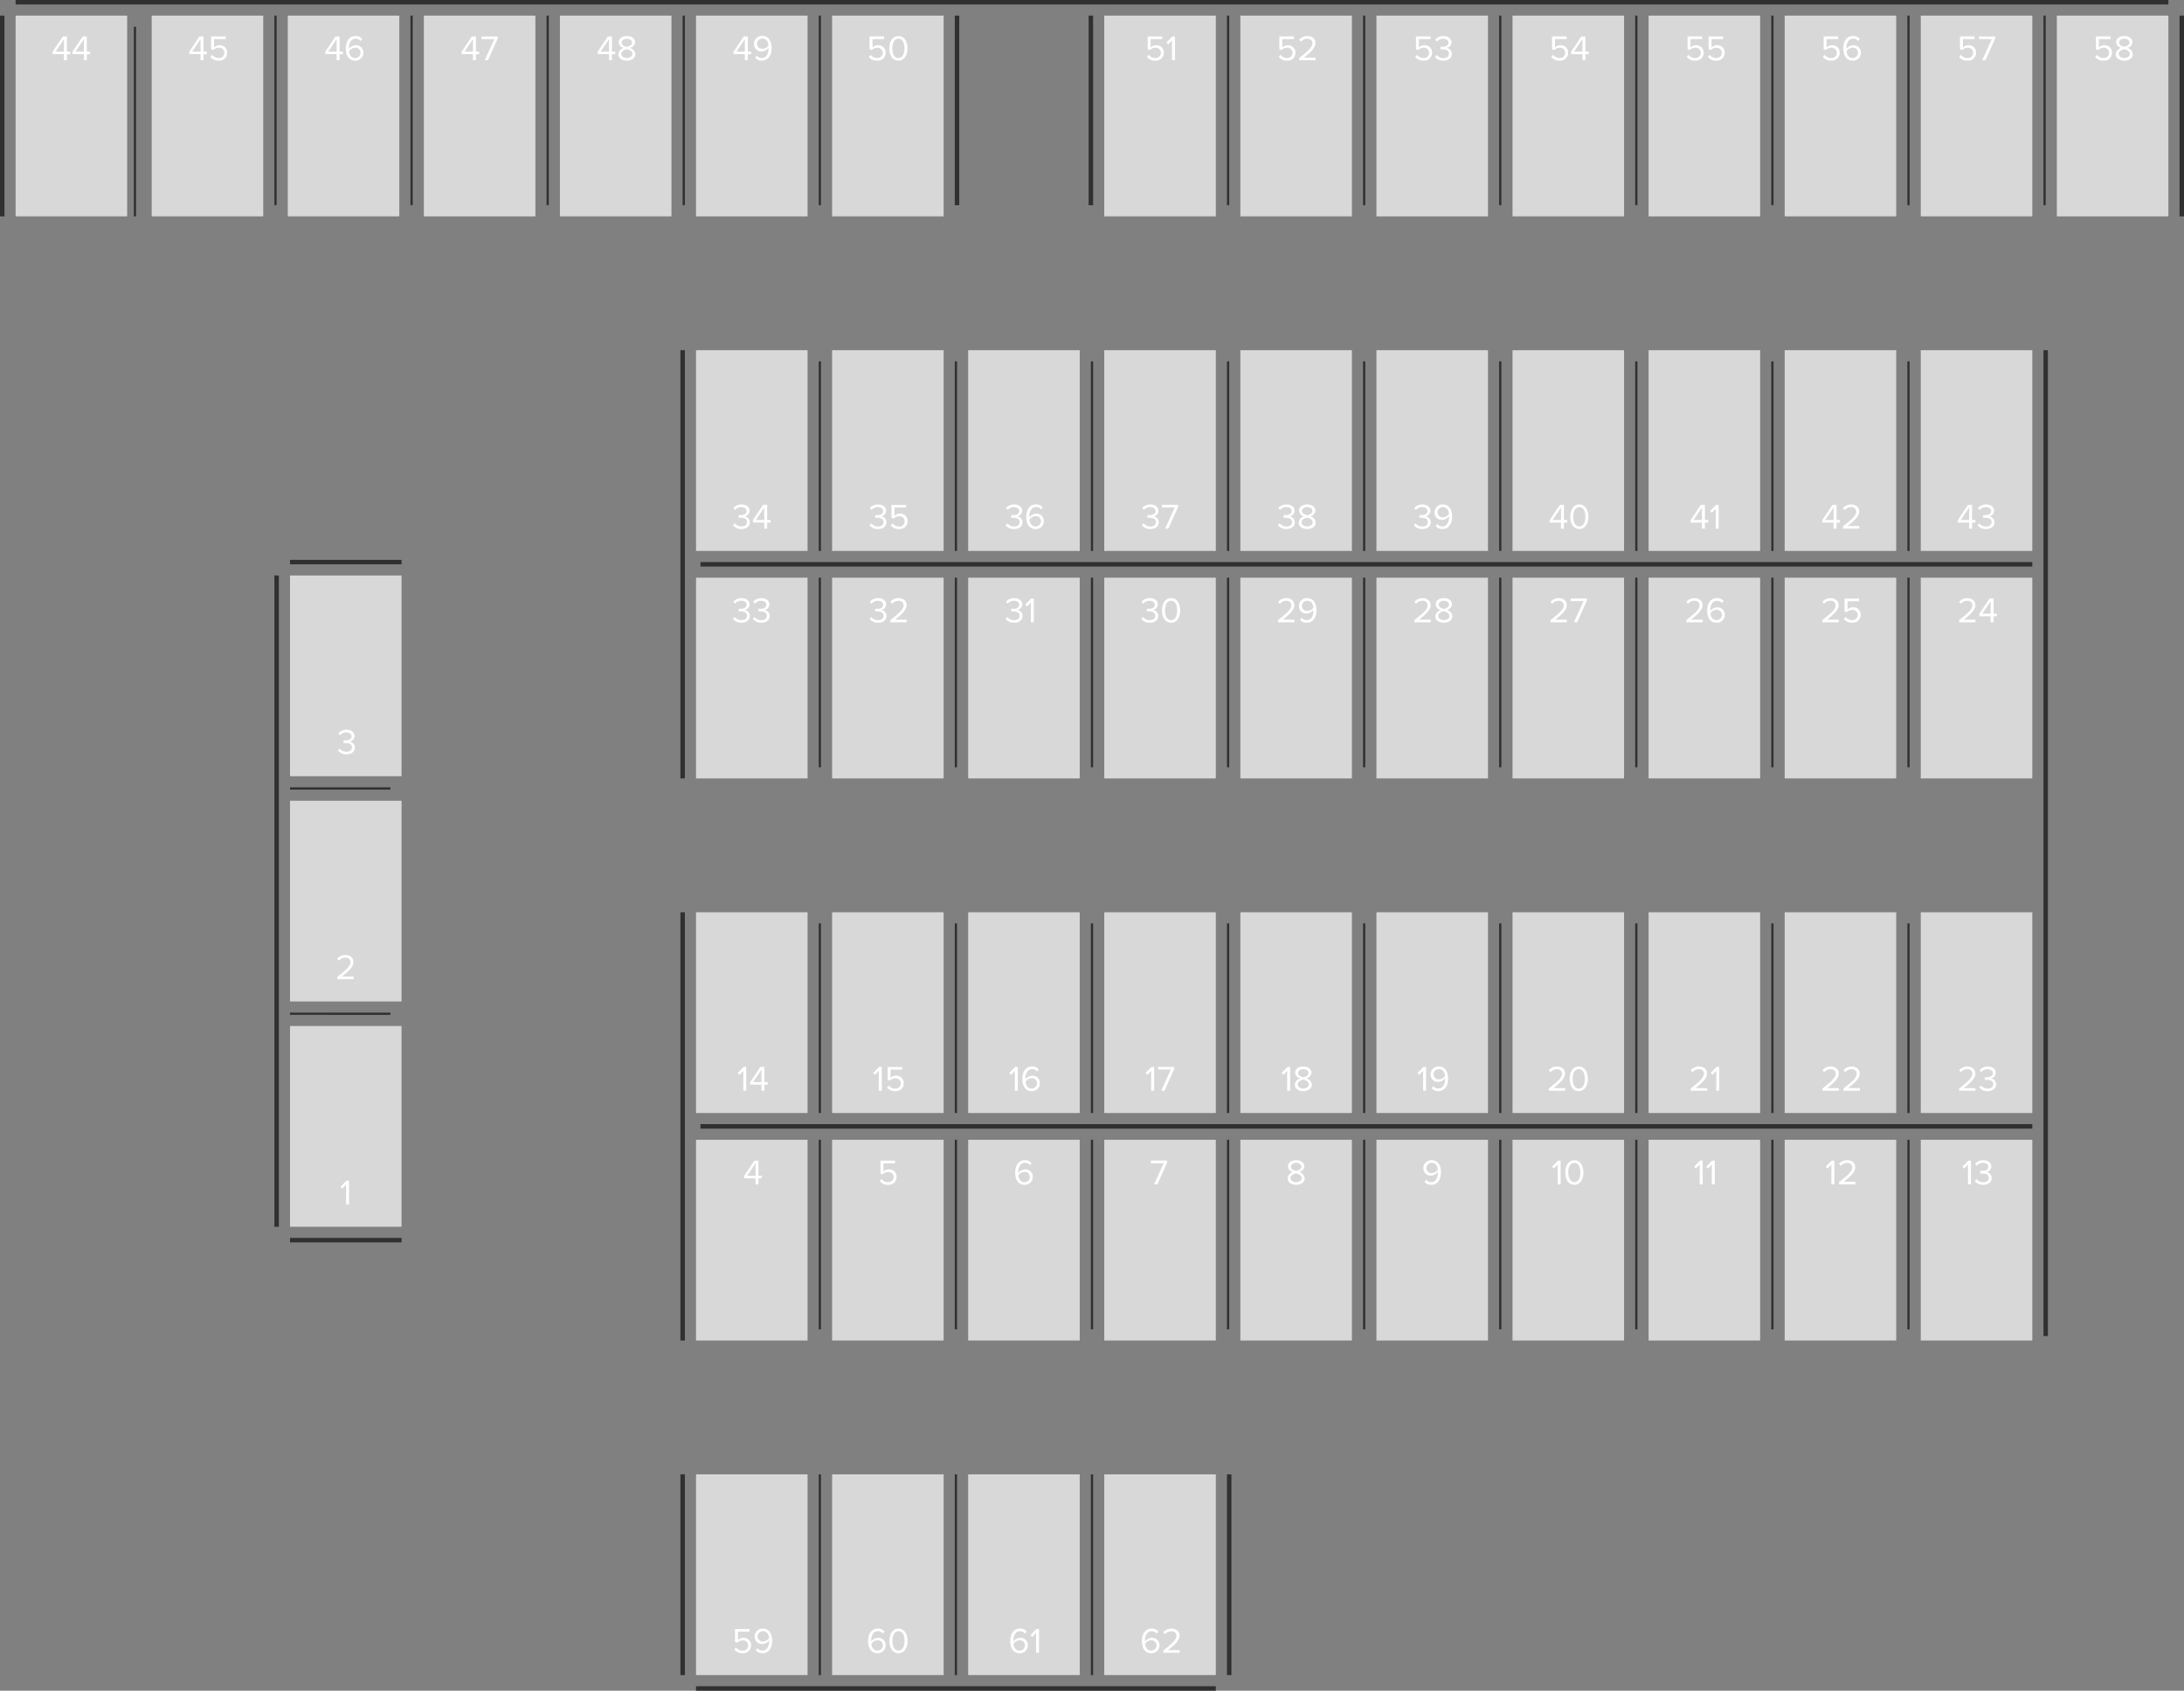 <svg xmlns="http://www.w3.org/2000/svg" width="979" height="758" viewBox="0 0 979 758"><rect x="0" y="0" width="979" height="758" fill="#808080" stroke="none"/><title>parking-scheme</title><g id="places" style="fill:#d8d8d8"><path id="place-62" d="M495,661h50v90H495Z" /><path id="place-61" d="M434,661h50v90H434Z" /><path id="place-60" d="M373,661h50v90H373Z" /><path id="place-59" d="M312,661h50v90H312Z" /><path id="place-58" d="M922,7h50V97H922Z" /><path id="place-57" d="M861,7h50V97H861Z" /><path id="place-56" d="M800,7h50V97H800Z" /><path id="place-55" d="M739,7h50V97H739Z" /><path id="place-54" d="M678,7h50V97H678Z" /><path id="place-53" d="M617,7h50V97H617Z" /><path id="place-52" d="M556,7h50V97H556Z" /><path id="place-51" d="M495,7h50V97H495Z" /><path id="place-50" d="M373,7h50V97H373Z" /><path id="place-49" d="M312,7h50V97H312Z" /><path id="place-48" d="M251,7h50V97H251Z" /><path id="place-47" d="M190,7h50V97H190Z" /><path id="place-46" d="M129,7h50V97H129Z" /><path id="place-45" d="M68,7h50V97H68Z" /><path id="place-44" d="M7,7H57V97H7Z" /><path id="place-43" d="M861,157h50v90H861Z" /><path id="place-42" d="M800,157h50v90H800Z" /><path id="place-41" d="M739,157h50v90H739Z" /><path id="place-40" d="M678,157h50v90H678Z" /><path id="place-39" d="M617,157h50v90H617Z"/><path id="place-38" d="M556,157h50v90H556Z" /><path id="place-37" d="M495,157h50v90H495Z" /><path id="place-36" d="M434,157h50v90H434Z" /><path id="place-35" d="M373,157h50v90H373Z" /><path id="place-34" d="M312,157h50v90H312Z" /><path id="place-33" d="M312,259h50v90H312Z" /><path id="place-32" d="M373,259h50v90H373Z" /><path id="place-31" d="M434,259h50v90H434Z" /><path id="place-30" d="M495,259h50v90H495Z" /><path id="place-29" d="M556,259h50v90H556Z" /><path id="place-28" d="M617,259h50v90H617Z" /><path id="place-27" d="M678,259h50v90H678Z" /><path id="place-26" d="M739,259h50v90H739Z" /><path id="place-25" d="M800,259h50v90H800Z" /><path id="place-24" d="M861,259h50v90H861Z" /><path id="place-23" d="M861,409h50v90H861Z" /><path id="place-22" d="M800,409h50v90H800Z" /><path id="place-21" d="M739,409h50v90H739Z" /><path id="place-20" d="M678,409h50v90H678Z" /><path id="place-19" d="M617,409h50v90H617Z" /><path id="place-18" d="M556,409h50v90H556Z" /><path id="place-17" d="M495,409h50v90H495Z" /><path id="place-16" d="M434,409h50v90H434Z" /><path id="place-15" d="M373,409h50v90H373Z" /><path id="place-14" d="M312,409h50v90H312Z" /><path id="place-13" d="M861,511h50v90H861Z" /><path id="place-12" d="M800,511h50v90H800Z" /><path id="place-11" d="M739,511h50v90H739Z" /><path id="place-10" d="M678,511h50v90H678Z" /><path id="place-09" d="M617,511h50v90H617Z" /><path id="place-08" d="M556,511h50v90H556Z" /><path id="place-07" d="M495,511h50v90H495Z" /><path id="place-06" d="M434,511h50v90H434Z" /><path id="place-05" d="M373,511h50v90H373Z" /><path id="place-04" d="M312,511h50v90H312Z" /><path id="place-03" d="M130,258h50v90H130Z" /><path id="place-02" d="M130,359h50v90H130Z" /><path id="place-01" d="M130,460h50v90H130Z" /></g><g id="frame"><path id="path1_fill" data-name="path1 fill" d="M855,259h1v85h-1Z" style="fill:#303030"/><path id="path2_fill" data-name="path2 fill" d="M916,157h2V599h-2Z" style="fill:#303030"/><path id="path1_fill-2" data-name="path1 fill" d="M794,259h1v85h-1Z" style="fill:#303030"/><path id="path1_fill-3" data-name="path1 fill" d="M733,259h1v85h-1Z" style="fill:#303030"/><path id="path1_fill-4" data-name="path1 fill" d="M672,259h1v85h-1Z" style="fill:#303030"/><path id="path1_fill-5" data-name="path1 fill" d="M611,259h1v85h-1Z" style="fill:#303030"/><path id="path1_fill-6" data-name="path1 fill" d="M550,259h1v85h-1Z" style="fill:#303030"/><path id="path1_fill-7" data-name="path1 fill" d="M489,259h1v85h-1Z" style="fill:#303030"/><path id="path1_fill-8" data-name="path1 fill" d="M428,259h1v85h-1Z" style="fill:#303030"/><path id="path1_fill-9" data-name="path1 fill" d="M367,259h1v85h-1Z" style="fill:#303030"/><path id="path1_fill-10" data-name="path1 fill" d="M855,162h1v85h-1Z" style="fill:#303030"/><path id="path1_fill-11" data-name="path1 fill" d="M794,162h1v85h-1Z" style="fill:#303030"/><path id="path1_fill-12" data-name="path1 fill" d="M733,162h1v85h-1Z" style="fill:#303030"/><path id="path1_fill-13" data-name="path1 fill" d="M672,162h1v85h-1Z" style="fill:#303030"/><path id="path1_fill-14" data-name="path1 fill" d="M611,162h1v85h-1Z" style="fill:#303030"/><path id="path1_fill-15" data-name="path1 fill" d="M550,162h1v85h-1Z" style="fill:#303030"/><path id="path1_fill-16" data-name="path1 fill" d="M489,162h1v85h-1Z" style="fill:#303030"/><path id="path1_fill-17" data-name="path1 fill" d="M428,162h1v85h-1Z" style="fill:#303030"/><path id="path1_fill-18" data-name="path1 fill" d="M489,511h1v85h-1Z" style="fill:#303030"/><path id="path1_fill-19" data-name="path1 fill" d="M428,511h1v85h-1Z" style="fill:#303030"/><path id="path1_fill-20" data-name="path1 fill" d="M367,511h1v85h-1Z" style="fill:#303030"/><path id="path1_fill-21" data-name="path1 fill" d="M855,414h1v85h-1Z" style="fill:#303030"/><path id="path1_fill-22" data-name="path1 fill" d="M794,414h1v85h-1Z" style="fill:#303030"/><path id="path1_fill-23" data-name="path1 fill" d="M733,414h1v85h-1Z" style="fill:#303030"/><path id="path1_fill-24" data-name="path1 fill" d="M672,414h1v85h-1Z" style="fill:#303030"/><path id="path1_fill-25" data-name="path1 fill" d="M611,414h1v85h-1Z" style="fill:#303030"/><path id="path1_fill-26" data-name="path1 fill" d="M550,414h1v85h-1Z" style="fill:#303030"/><path id="path1_fill-27" data-name="path1 fill" d="M489,414h1v85h-1Z" style="fill:#303030"/><path id="path1_fill-28" data-name="path1 fill" d="M428,414h1v85h-1Z" style="fill:#303030"/><path id="path1_fill-29" data-name="path1 fill" d="M367,414h1v85h-1Z" style="fill:#303030"/><path id="path3_fill" data-name="path3 fill" d="M305,409h2V601h-2Z" style="fill:#303030"/><path id="path4_fill" data-name="path4 fill" d="M314,504H911v2H314Z" style="fill:#303030"/><path id="path5_fill" data-name="path5 fill" d="M7,0H972V2H7Z" style="fill:#303030"/><path id="path6_fill" data-name="path6 fill" d="M312,756H545v2H312Z" style="fill:#303030"/><path id="path7_fill" data-name="path7 fill" d="M550,661h2v90h-2Z" style="fill:#303030"/><path id="path8_fill" data-name="path8 fill" d="M489,661h1v90h-1Z" style="fill:#303030"/><path id="path8_fill-2" data-name="path8 fill" d="M428,661h1v90h-1Z" style="fill:#303030"/><path id="path8_fill-3" data-name="path8 fill" d="M367,661h1v90h-1Z" style="fill:#303030"/><path id="path7_fill-2" data-name="path7 fill" d="M305,661h2v90h-2Z" style="fill:#303030"/><path id="path1_fill-30" data-name="path1 fill" d="M367,162h1v85h-1Z" style="fill:#303030"/><path id="path3_fill-2" data-name="path3 fill" d="M305,157h2V349h-2Z" style="fill:#303030"/><path id="path1_fill-31" data-name="path1 fill" d="M916,7h1V92h-1Z" style="fill:#303030"/><path id="path1_fill-32" data-name="path1 fill" d="M855,7h1V92h-1Z" style="fill:#303030"/><path id="path1_fill-33" data-name="path1 fill" d="M794,7h1V92h-1Z" style="fill:#303030"/><path id="path1_fill-34" data-name="path1 fill" d="M733,7h1V92h-1Z" style="fill:#303030"/><path id="path1_fill-35" data-name="path1 fill" d="M672,7h1V92h-1Z" style="fill:#303030"/><path id="path1_fill-36" data-name="path1 fill" d="M611,7h1V92h-1Z" style="fill:#303030"/><path id="path1_fill-37" data-name="path1 fill" d="M550,7h1V92h-1Z" style="fill:#303030"/><path id="path9_fill" data-name="path9 fill" d="M488,7h2V92h-2Z" style="fill:#303030"/><path id="path9_fill-2" data-name="path9 fill" d="M428,7h2V92h-2Z" style="fill:#303030"/><path id="path1_fill-38" data-name="path1 fill" d="M367,7h1V92h-1Z" style="fill:#303030"/><path id="path1_fill-39" data-name="path1 fill" d="M306,7h1V92h-1Z" style="fill:#303030"/><path id="path1_fill-40" data-name="path1 fill" d="M245,7h1V92h-1Z" style="fill:#303030"/><path id="path1_fill-41" data-name="path1 fill" d="M184,7h1V92h-1Z" style="fill:#303030"/><path id="path1_fill-42" data-name="path1 fill" d="M123,7h1V92h-1Z" style="fill:#303030"/><path id="path1_fill-43" data-name="path1 fill" d="M60,12h1V97H60Z" style="fill:#303030"/><path id="path7_fill-3" data-name="path7 fill" d="M0,7H2V97H0Z" style="fill:#303030"/><path id="path7_fill-4" data-name="path7 fill" d="M977,7h2V97h-2Z" style="fill:#303030"/><path id="path4_fill-2" data-name="path4 fill" d="M314,252H911v2H314Z" style="fill:#303030"/><path id="path10_fill" data-name="path10 fill" d="M123,258h2V550h-2Z" style="fill:#303030"/><path id="path11_fill" data-name="path11 fill" d="M130,353h45v1H130Z" style="fill:#303030"/><path id="path12_fill" data-name="path12 fill" d="M130,251h50v2H130Z" style="fill:#303030"/><path id="path11_fill-2" data-name="path11 fill" d="M130,454h45v1H130Z" style="fill:#303030"/><path id="path12_fill-2" data-name="path12 fill" d="M130,555h50v2H130Z" style="fill:#303030"/><path id="path1_fill-44" data-name="path1 fill" d="M855,511h1v85h-1Z" style="fill:#303030"/><path id="path1_fill-45" data-name="path1 fill" d="M794,511h1v85h-1Z" style="fill:#303030"/><path id="path1_fill-46" data-name="path1 fill" d="M733,511h1v85h-1Z" style="fill:#303030"/><path id="path1_fill-47" data-name="path1 fill" d="M672,511h1v85h-1Z" style="fill:#303030"/><path id="path1_fill-48" data-name="path1 fill" d="M611,511h1v85h-1Z" style="fill:#303030"/><path id="path1_fill-49" data-name="path1 fill" d="M550,511h1v85h-1Z" style="fill:#303030"/><path id="path13_fill" data-name="path13 fill" d="M156.47,540V529.33H155.3l-2.67,2.75.8.82,1.71-1.81V540Z" style="fill:#fff"/><path id="path14_fill" data-name="path14 fill" d="M340,531v-2.7h1.5v-1.17H340v-6.8h-1.82l-4.58,6.86v1.1h5.07V531Zm-1.33-3.87h-3.74l3.74-5.57Z" style="fill:#fff"/><path id="path15_fill" data-name="path15 fill" d="M334.5,489V478.33h-1.17l-2.67,2.75.8.82,1.71-1.81V489Zm8.16,0v-2.7h1.5v-1.17h-1.5v-6.8h-1.82l-4.58,6.86v1.1h5.07V489Zm-1.33-3.87h-3.74l3.74-5.57Z" style="fill:#fff"/><path id="path16_fill" data-name="path16 fill" d="M398.1,531.19a3.49,3.49,0,0,0,3.79-3.52,3.27,3.27,0,0,0-3.39-3.41,3.61,3.61,0,0,0-2.5,1v-3.71h5.2v-1.18h-6.53v5.76l1,.34a3.35,3.35,0,0,1,2.46-1,2.25,2.25,0,0,1,2.45,2.3A2.3,2.3,0,0,1,398.1,530a3.51,3.51,0,0,1-2.94-1.41l-.82.88A4.36,4.36,0,0,0,398.1,531.19Z" style="fill:#fff"/><path id="path17_fill" data-name="path17 fill" d="M395.25,489V478.33h-1.17l-2.67,2.75.8.82,1.71-1.81V489Zm6.06.19a3.49,3.49,0,0,0,3.79-3.52,3.27,3.27,0,0,0-3.39-3.41,3.61,3.61,0,0,0-2.5,1v-3.71h5.2v-1.18h-6.53v5.76l1,.34a3.35,3.35,0,0,1,2.46-1,2.25,2.25,0,0,1,2.45,2.3,2.3,2.3,0,0,1-2.46,2.29,3.51,3.51,0,0,1-2.94-1.41l-.82.88A4.36,4.36,0,0,0,401.31,489.19Z" style="fill:#fff"/><path id="path18_fill" data-name="path18 fill" d="M456.24,489V478.33h-1.17l-2.67,2.75.8.82,1.71-1.81V489Zm6.17.19a3.5,3.5,0,0,0,3.74-3.49,3.23,3.23,0,0,0-3.49-3.41,3.83,3.83,0,0,0-3,1.66,3.62,3.62,0,0,1,0-.42c0-2.1.94-4.19,3-4.19a2.73,2.73,0,0,1,2.29,1.09l.67-1a3.71,3.71,0,0,0-3-1.28c-3,0-4.34,2.62-4.34,5.52S459.44,489.19,462.41,489.19Zm0-1.18c-1.86,0-2.56-1.63-2.69-3a3.28,3.28,0,0,1,2.67-1.6,2.21,2.21,0,0,1,2.46,2.3A2.31,2.31,0,0,1,462.36,488Z" style="fill:#fff"/><path id="path19_fill" data-name="path19 fill" d="M517.35,489V478.33h-1.17l-2.67,2.75.8.82,1.71-1.81V489Zm4.65,0,4.37-9.76v-.91h-7.28v1.18h5.74l-4.3,9.49Z" style="fill:#fff"/><path id="path20_fill" data-name="path20 fill" d="M578.32,489V478.33h-1.17l-2.67,2.75.8.82,1.71-1.81V489Zm5.9.19c2.1,0,3.82-1.09,3.82-2.9a3.17,3.17,0,0,0-2.54-2.8,2.82,2.82,0,0,0,2.38-2.56c0-1.92-1.9-2.77-3.66-2.77s-3.65.85-3.65,2.77a2.8,2.8,0,0,0,2.37,2.56,3.17,3.17,0,0,0-2.54,2.8C580.39,488.12,582.11,489.19,584.22,489.19Zm0-6.24c-.64-.11-2.32-.54-2.32-1.84,0-1.1,1-1.76,2.32-1.76s2.32.66,2.32,1.76C586.54,482.41,584.87,482.84,584.22,483Zm0,5.06c-1.33,0-2.5-.7-2.5-1.86,0-1.39,1.84-2,2.5-2.06.66.08,2.48.67,2.48,2.06C586.7,487.3,585.53,488,584.22,488Z" style="fill:#fff"/><path id="path21_fill" data-name="path21 fill" d="M639.24,489V478.33h-1.17l-2.67,2.75.8.82,1.71-1.81V489Zm5.55.18c3,0,4.34-2.62,4.34-5.5s-1.14-5.52-4.13-5.52a3.51,3.51,0,0,0-3.73,3.49,3.24,3.24,0,0,0,3.5,3.41,3.83,3.83,0,0,0,3-1.66,3.9,3.9,0,0,1,0,.43c0,2-.85,4.18-3,4.18a2.76,2.76,0,0,1-2.29-1.09l-.67,1A3.71,3.71,0,0,0,644.79,489.18Zm.29-5.28a2.21,2.21,0,0,1-2.46-2.3,2.33,2.33,0,0,1,2.45-2.26c1.86,0,2.56,1.65,2.67,3A3.19,3.19,0,0,1,645.08,483.9Z" style="fill:#fff"/><path id="path22_fill" data-name="path22 fill" d="M701.59,489v-1.18h-5.23c3-2.35,5.18-4.34,5.18-6.51s-1.81-3.14-3.58-3.14a4.62,4.62,0,0,0-3.71,1.68l.82.85a3.57,3.57,0,0,1,2.9-1.34,2,2,0,0,1,2.22,2c0,1.84-2.08,3.62-5.92,6.64V489Zm6.11.19c2.91,0,4.08-2.93,4.08-5.52s-1.17-5.5-4.08-5.5-4.08,2.9-4.08,5.5S704.77,489.19,707.7,489.19Zm0-1.18c-2,0-2.72-2.21-2.72-4.34s.69-4.32,2.72-4.32,2.72,2.19,2.72,4.32S709.73,488,707.7,488Z" style="fill:#fff"/><path id="path23_fill" data-name="path23 fill" d="M765.28,489v-1.18H760c3-2.35,5.18-4.34,5.18-6.51s-1.81-3.14-3.58-3.14a4.62,4.62,0,0,0-3.71,1.68l.82.85a3.57,3.57,0,0,1,2.9-1.34,2,2,0,0,1,2.22,2c0,1.84-2.08,3.62-5.92,6.64V489Zm5.39,0V478.33H769.5l-2.67,2.75.8.82,1.71-1.81V489Z" style="fill:#fff"/><path id="path24_fill" data-name="path24 fill" d="M824.29,489v-1.18h-5.23c3-2.35,5.18-4.34,5.18-6.51s-1.81-3.14-3.58-3.14a4.62,4.62,0,0,0-3.71,1.68l.82.85a3.57,3.57,0,0,1,2.9-1.34,2,2,0,0,1,2.22,2c0,1.84-2.08,3.62-5.92,6.64V489Zm9.41,0v-1.18h-5.23c3-2.35,5.18-4.34,5.18-6.51s-1.81-3.14-3.58-3.14a4.62,4.62,0,0,0-3.71,1.68l.82.85a3.57,3.57,0,0,1,2.9-1.34,2,2,0,0,1,2.22,2c0,1.84-2.08,3.62-5.92,6.64V489Z" style="fill:#fff"/><path id="path25_fill" data-name="path25 fill" d="M885.54,489v-1.18H880.3c3-2.35,5.18-4.34,5.18-6.51s-1.81-3.14-3.58-3.14a4.62,4.62,0,0,0-3.71,1.68l.82.85a3.57,3.57,0,0,1,2.9-1.34,2,2,0,0,1,2.22,2c0,1.84-2.08,3.62-5.92,6.64V489Zm5.47.19c2.35,0,3.78-1.3,3.78-3.07a2.68,2.68,0,0,0-2.46-2.62,2.6,2.6,0,0,0,2.3-2.48c0-1.81-1.57-2.85-3.62-2.85a4.62,4.62,0,0,0-3.65,1.65l.74.83a3.62,3.62,0,0,1,2.82-1.3c1.3,0,2.38.64,2.38,1.82s-1.14,1.76-2.48,1.76c-.43,0-.93,0-1.1,0v1.22c.16,0,.66,0,1.1,0,1.57,0,2.66.56,2.66,1.89s-.94,2-2.5,2a3.71,3.71,0,0,1-3-1.41l-.78.83A4.5,4.5,0,0,0,891,489.19Z" style="fill:#fff"/><path id="path26_fill" data-name="path26 fill" d="M885.53,279v-1.18H880.3c3-2.35,5.18-4.34,5.18-6.51s-1.81-3.14-3.58-3.14a4.62,4.62,0,0,0-3.71,1.68l.82.85a3.57,3.57,0,0,1,2.9-1.34,2,2,0,0,1,2.22,2c0,1.84-2.08,3.62-5.92,6.64V279Zm8.13,0v-2.7h1.5v-1.17h-1.5v-6.8h-1.82l-4.58,6.86v1.1h5.07V279Zm-1.33-3.87h-3.74l3.74-5.57Z" style="fill:#fff"/><path id="path27_fill" data-name="path27 fill" d="M824.27,279v-1.18H819c3-2.35,5.18-4.34,5.18-6.51s-1.81-3.14-3.58-3.14a4.62,4.62,0,0,0-3.71,1.68l.82.85a3.57,3.57,0,0,1,2.9-1.34,2,2,0,0,1,2.22,2c0,1.84-2.08,3.62-5.92,6.64V279Zm6,.19a3.49,3.49,0,0,0,3.79-3.52,3.27,3.27,0,0,0-3.39-3.41,3.61,3.61,0,0,0-2.5,1v-3.71h5.2v-1.18h-6.53v5.76l1,.34a3.35,3.35,0,0,1,2.46-1,2.25,2.25,0,0,1,2.45,2.3A2.3,2.3,0,0,1,830.3,278a3.51,3.51,0,0,1-2.94-1.41l-.82.88A4.36,4.36,0,0,0,830.3,279.19Z" style="fill:#fff"/><path id="path28_fill" data-name="path28 fill" d="M763.26,279v-1.18H758c3-2.35,5.18-4.34,5.18-6.51s-1.81-3.14-3.58-3.14a4.62,4.62,0,0,0-3.71,1.68l.82.85a3.57,3.57,0,0,1,2.9-1.34,2,2,0,0,1,2.22,2c0,1.84-2.08,3.62-5.92,6.64V279Zm6.14.19a3.5,3.5,0,0,0,3.74-3.49,3.23,3.23,0,0,0-3.49-3.41,3.83,3.83,0,0,0-3,1.66,3.62,3.62,0,0,1,0-.42c0-2.1.94-4.19,3-4.19a2.73,2.73,0,0,1,2.29,1.09l.67-1a3.71,3.71,0,0,0-3-1.28c-3,0-4.34,2.62-4.34,5.52S766.43,279.19,769.4,279.19Zm0-1.18c-1.86,0-2.56-1.63-2.69-3a3.28,3.28,0,0,1,2.67-1.6,2.21,2.21,0,0,1,2.46,2.3A2.31,2.31,0,0,1,769.36,278Z" style="fill:#fff"/><path id="path29_fill" data-name="path29 fill" d="M702.37,279v-1.18h-5.23c3-2.35,5.18-4.34,5.18-6.51s-1.81-3.14-3.58-3.14a4.62,4.62,0,0,0-3.71,1.68l.82.85a3.57,3.57,0,0,1,2.9-1.34,2,2,0,0,1,2.22,2c0,1.84-2.08,3.62-5.92,6.64V279Zm4.62,0,4.37-9.76v-.91h-7.28v1.18h5.74l-4.3,9.49Z" style="fill:#fff"/><path id="path30_fill" data-name="path30 fill" d="M641.34,279v-1.18h-5.23c3-2.35,5.18-4.34,5.18-6.51s-1.81-3.14-3.58-3.14a4.62,4.62,0,0,0-3.71,1.68l.82.85a3.57,3.57,0,0,1,2.9-1.34,2,2,0,0,1,2.22,2c0,1.84-2.08,3.62-5.92,6.64V279Zm5.87.19c2.1,0,3.82-1.09,3.82-2.9a3.17,3.17,0,0,0-2.54-2.8,2.82,2.82,0,0,0,2.38-2.56c0-1.92-1.9-2.77-3.66-2.77s-3.65.85-3.65,2.77a2.8,2.8,0,0,0,2.37,2.56,3.17,3.17,0,0,0-2.54,2.8C643.39,278.12,645.1,279.19,647.21,279.19Zm0-6.24c-.64-.11-2.32-.54-2.32-1.84,0-1.1,1-1.76,2.32-1.76s2.32.66,2.32,1.76C649.53,272.41,647.87,272.84,647.21,273Zm0,5.06c-1.33,0-2.5-.7-2.5-1.86,0-1.39,1.84-2,2.5-2.06.66.08,2.48.67,2.48,2.06C649.69,277.3,648.52,278,647.21,278Z" style="fill:#fff"/><path id="path31_fill" data-name="path31 fill" d="M580.26,279v-1.18H575c3-2.35,5.18-4.34,5.18-6.51s-1.81-3.14-3.58-3.14a4.62,4.62,0,0,0-3.71,1.68l.82.85a3.57,3.57,0,0,1,2.9-1.34,2,2,0,0,1,2.22,2c0,1.84-2.08,3.62-5.92,6.64V279Zm5.52.18c3,0,4.34-2.62,4.34-5.5s-1.14-5.52-4.13-5.52a3.51,3.51,0,0,0-3.73,3.49,3.24,3.24,0,0,0,3.5,3.41,3.83,3.83,0,0,0,3-1.66,3.9,3.9,0,0,1,0,.43c0,2-.85,4.18-3,4.18a2.76,2.76,0,0,1-2.29-1.09l-.67,1A3.71,3.71,0,0,0,585.78,279.18Zm.29-5.28a2.21,2.21,0,0,1-2.46-2.3,2.33,2.33,0,0,1,2.45-2.26c1.86,0,2.56,1.65,2.67,3A3.19,3.19,0,0,1,586.07,273.9Z" style="fill:#fff"/><path id="path32_fill" data-name="path32 fill" d="M515.4,279.19c2.35,0,3.78-1.3,3.78-3.07a2.68,2.68,0,0,0-2.46-2.62A2.6,2.6,0,0,0,519,271c0-1.81-1.57-2.85-3.62-2.85a4.62,4.62,0,0,0-3.65,1.65l.74.83a3.62,3.62,0,0,1,2.82-1.3c1.3,0,2.38.64,2.38,1.82s-1.14,1.76-2.48,1.76c-.43,0-.93,0-1.1,0v1.22c.16,0,.66,0,1.1,0,1.57,0,2.66.56,2.66,1.89s-.94,2-2.5,2a3.71,3.71,0,0,1-3-1.41l-.78.83A4.5,4.5,0,0,0,515.4,279.19Zm9.55,0c2.91,0,4.08-2.93,4.08-5.52s-1.17-5.5-4.08-5.5-4.08,2.9-4.08,5.5S522,279.19,525,279.19Zm0-1.18c-2,0-2.72-2.21-2.72-4.34s.69-4.32,2.72-4.32,2.72,2.19,2.72,4.32S527,278,525,278Z" style="fill:#fff"/><path id="path33_fill" data-name="path33 fill" d="M454.59,279.19c2.35,0,3.78-1.3,3.78-3.07a2.68,2.68,0,0,0-2.46-2.62,2.6,2.6,0,0,0,2.3-2.48c0-1.81-1.57-2.85-3.62-2.85a4.62,4.62,0,0,0-3.65,1.65l.74.83a3.62,3.62,0,0,1,2.82-1.3c1.3,0,2.38.64,2.38,1.82s-1.14,1.76-2.48,1.76c-.43,0-.93,0-1.1,0v1.22c.16,0,.66,0,1.1,0,1.57,0,2.66.56,2.66,1.89s-.94,2-2.5,2a3.71,3.71,0,0,1-3-1.41l-.78.83A4.5,4.5,0,0,0,454.59,279.19Zm8.83-.19V268.33h-1.17l-2.67,2.75.8.82,1.71-1.81V279Z" style="fill:#fff"/><path id="path34_fill" data-name="path34 fill" d="M393.6,279.19c2.35,0,3.78-1.3,3.78-3.07a2.68,2.68,0,0,0-2.46-2.62,2.6,2.6,0,0,0,2.3-2.48c0-1.81-1.57-2.85-3.62-2.85a4.62,4.62,0,0,0-3.65,1.65l.74.83a3.62,3.62,0,0,1,2.82-1.3c1.3,0,2.38.64,2.38,1.82s-1.14,1.76-2.48,1.76c-.43,0-.93,0-1.1,0v1.22c.16,0,.66,0,1.1,0,1.57,0,2.66.56,2.66,1.89s-.94,2-2.5,2a3.71,3.71,0,0,1-3-1.41l-.78.83A4.5,4.5,0,0,0,393.6,279.19Zm12.84-.19v-1.18h-5.23c3-2.35,5.18-4.34,5.18-6.51s-1.81-3.14-3.58-3.14a4.62,4.62,0,0,0-3.71,1.68l.82.85a3.57,3.57,0,0,1,2.9-1.34,2,2,0,0,1,2.22,2c0,1.84-2.08,3.62-5.92,6.64V279Z" style="fill:#fff"/><path id="path35_fill" data-name="path35 fill" d="M332.35,279.19c2.35,0,3.78-1.3,3.78-3.07a2.68,2.68,0,0,0-2.46-2.62A2.6,2.6,0,0,0,336,271c0-1.81-1.57-2.85-3.62-2.85a4.62,4.62,0,0,0-3.65,1.65l.74.83a3.62,3.62,0,0,1,2.82-1.3c1.3,0,2.38.64,2.38,1.82s-1.14,1.76-2.48,1.76c-.43,0-.93,0-1.1,0v1.22c.16,0,.66,0,1.1,0,1.57,0,2.66.56,2.66,1.89s-.94,2-2.5,2a3.71,3.71,0,0,1-3-1.41l-.78.83A4.5,4.5,0,0,0,332.35,279.19Zm8.91,0c2.35,0,3.78-1.3,3.78-3.07a2.68,2.68,0,0,0-2.46-2.62,2.6,2.6,0,0,0,2.3-2.48c0-1.81-1.57-2.85-3.62-2.85a4.62,4.62,0,0,0-3.65,1.65l.74.83a3.62,3.62,0,0,1,2.82-1.3c1.3,0,2.38.64,2.38,1.82s-1.14,1.76-2.48,1.76c-.43,0-.93,0-1.1,0v1.22c.16,0,.66,0,1.1,0,1.57,0,2.66.56,2.66,1.89s-.94,2-2.5,2a3.71,3.71,0,0,1-3-1.41l-.78.83A4.5,4.5,0,0,0,341.26,279.19Z" style="fill:#fff"/><path id="path36_fill" data-name="path36 fill" d="M332.34,237.19c2.35,0,3.78-1.3,3.78-3.07a2.68,2.68,0,0,0-2.46-2.62A2.6,2.6,0,0,0,336,229c0-1.81-1.57-2.85-3.62-2.85a4.62,4.62,0,0,0-3.65,1.65l.74.83a3.62,3.62,0,0,1,2.82-1.3c1.3,0,2.38.64,2.38,1.82s-1.14,1.76-2.48,1.76c-.43,0-.93,0-1.1,0v1.22c.16,0,.66,0,1.1,0,1.57,0,2.66.56,2.66,1.89s-.94,2-2.5,2a3.71,3.71,0,0,1-3-1.41l-.78.83A4.5,4.5,0,0,0,332.34,237.19ZM343.9,237v-2.7h1.5v-1.17h-1.5v-6.8h-1.82l-4.58,6.86v1.1h5.07V237Zm-1.33-3.87h-3.74l3.74-5.57Z" style="fill:#fff"/><path id="path37_fill" data-name="path37 fill" d="M393.58,237.19c2.35,0,3.78-1.3,3.78-3.07a2.68,2.68,0,0,0-2.46-2.62,2.6,2.6,0,0,0,2.3-2.48c0-1.81-1.57-2.85-3.62-2.85a4.62,4.62,0,0,0-3.65,1.65l.74.83a3.62,3.62,0,0,1,2.82-1.3c1.3,0,2.38.64,2.38,1.82s-1.14,1.76-2.48,1.76c-.43,0-.93,0-1.1,0v1.22c.16,0,.66,0,1.1,0,1.57,0,2.66.56,2.66,1.89s-.94,2-2.5,2a3.71,3.71,0,0,1-3-1.41l-.78.83A4.5,4.5,0,0,0,393.58,237.19Zm9.47,0a3.49,3.49,0,0,0,3.79-3.52,3.27,3.27,0,0,0-3.39-3.41,3.61,3.61,0,0,0-2.5,1v-3.71h5.2v-1.18h-6.53v5.76l1,.34a3.35,3.35,0,0,1,2.46-1,2.25,2.25,0,0,1,2.45,2.3,2.3,2.3,0,0,1-2.46,2.29,3.51,3.51,0,0,1-2.94-1.41l-.82.88A4.36,4.36,0,0,0,403.05,237.19Z" style="fill:#fff"/><path id="path38_fill" data-name="path38 fill" d="M454.58,237.19c2.35,0,3.78-1.3,3.78-3.07a2.68,2.68,0,0,0-2.46-2.62,2.6,2.6,0,0,0,2.3-2.48c0-1.81-1.57-2.85-3.62-2.85a4.62,4.62,0,0,0-3.65,1.65l.74.83a3.62,3.62,0,0,1,2.82-1.3c1.3,0,2.38.64,2.38,1.82s-1.14,1.76-2.48,1.76c-.43,0-.93,0-1.1,0v1.22c.16,0,.66,0,1.1,0,1.57,0,2.66.56,2.66,1.89s-.94,2-2.5,2a3.71,3.71,0,0,1-3-1.41l-.78.83A4.5,4.5,0,0,0,454.58,237.19Zm9.58,0a3.5,3.5,0,0,0,3.74-3.49,3.23,3.23,0,0,0-3.49-3.41,3.83,3.83,0,0,0-3,1.66,3.62,3.62,0,0,1,0-.42c0-2.1.94-4.19,3-4.19a2.73,2.73,0,0,1,2.29,1.09l.67-1a3.71,3.71,0,0,0-3-1.28c-3,0-4.34,2.62-4.34,5.52S461.18,237.19,464.15,237.19Zm0-1.18c-1.86,0-2.56-1.63-2.69-3a3.28,3.28,0,0,1,2.67-1.6,2.21,2.21,0,0,1,2.46,2.3A2.31,2.31,0,0,1,464.11,236Z" style="fill:#fff"/><path id="path39_fill" data-name="path39 fill" d="M515.69,237.19c2.35,0,3.78-1.3,3.78-3.07A2.68,2.68,0,0,0,517,231.5a2.6,2.6,0,0,0,2.3-2.48c0-1.81-1.57-2.85-3.62-2.85a4.62,4.62,0,0,0-3.65,1.65l.74.83a3.62,3.62,0,0,1,2.82-1.3c1.3,0,2.38.64,2.38,1.82s-1.14,1.76-2.48,1.76c-.43,0-.93,0-1.1,0v1.22c.16,0,.66,0,1.1,0,1.57,0,2.66.56,2.66,1.89s-.94,2-2.5,2a3.71,3.71,0,0,1-3-1.41l-.78.83A4.5,4.5,0,0,0,515.69,237.19Zm8.06-.19,4.37-9.76v-.91h-7.28v1.18h5.74l-4.3,9.49Z" style="fill:#fff"/><path id="path40_fill" data-name="path40 fill" d="M576.65,237.19c2.35,0,3.78-1.3,3.78-3.07A2.68,2.68,0,0,0,578,231.5a2.6,2.6,0,0,0,2.3-2.48c0-1.81-1.57-2.85-3.62-2.85a4.62,4.62,0,0,0-3.65,1.65l.74.83a3.62,3.62,0,0,1,2.82-1.3c1.3,0,2.38.64,2.38,1.82s-1.14,1.76-2.48,1.76c-.43,0-.93,0-1.1,0v1.22c.16,0,.66,0,1.1,0,1.57,0,2.66.56,2.66,1.89s-.94,2-2.5,2a3.71,3.71,0,0,1-3-1.41l-.78.83A4.5,4.5,0,0,0,576.65,237.19Zm9.31,0c2.1,0,3.82-1.09,3.82-2.9a3.17,3.17,0,0,0-2.54-2.8,2.82,2.82,0,0,0,2.38-2.56c0-1.92-1.9-2.77-3.66-2.77s-3.65.85-3.65,2.77a2.8,2.8,0,0,0,2.37,2.56,3.17,3.17,0,0,0-2.54,2.8C582.14,236.12,583.85,237.19,586,237.19Zm0-6.24c-.64-.11-2.32-.54-2.32-1.84,0-1.1,1-1.76,2.32-1.76s2.32.66,2.32,1.76C588.28,230.41,586.62,230.84,586,231Zm0,5.06c-1.33,0-2.5-.7-2.5-1.86,0-1.39,1.84-2,2.5-2.06.66.08,2.48.67,2.48,2.06C588.44,235.3,587.27,236,586,236Z" style="fill:#fff"/><path id="path41_fill" data-name="path41 fill" d="M152.22,27V24.3h1.5V23.13h-1.5v-6.8H150.4l-4.58,6.86v1.1h5.07V27Zm-1.33-3.87h-3.74l3.74-5.57Zm8.27,4.06a3.5,3.5,0,0,0,3.74-3.49,3.23,3.23,0,0,0-3.49-3.41,3.83,3.83,0,0,0-3,1.66,3.62,3.62,0,0,1,0-.42c0-2.1.94-4.19,3-4.19a2.73,2.73,0,0,1,2.29,1.09l.67-1a3.71,3.71,0,0,0-3-1.28c-3,0-4.34,2.62-4.34,5.52S156.19,27.19,159.16,27.19Zm0-1.18c-1.86,0-2.56-1.63-2.69-3a3.28,3.28,0,0,1,2.67-1.6,2.21,2.21,0,0,1,2.46,2.3A2.31,2.31,0,0,1,159.11,26Z" style="fill:#fff"/><path id="path42_fill" data-name="path42 fill" d="M91.23,27V24.3h1.5V23.13h-1.5v-6.8H89.41l-4.58,6.86v1.1H89.9V27ZM89.9,23.13H86.16l3.74-5.57Zm8.15,4.06a3.49,3.49,0,0,0,3.79-3.52,3.27,3.27,0,0,0-3.39-3.41,3.61,3.61,0,0,0-2.5,1V17.51h5.2V16.33H94.63v5.76l1,.34a3.35,3.35,0,0,1,2.46-1,2.25,2.25,0,0,1,2.45,2.3A2.3,2.3,0,0,1,98.06,26a3.51,3.51,0,0,1-2.94-1.41l-.82.88A4.36,4.36,0,0,0,98.06,27.19Z" style="fill:#fff"/><path id="path43_fill" data-name="path43 fill" d="M30,27V24.3h1.5V23.13H30v-6.8H28.17l-4.58,6.86v1.1h5.07V27Zm-1.33-3.87H24.92l3.74-5.57ZM38.91,27V24.3h1.5V23.13h-1.5v-6.8H37.09l-4.58,6.86v1.1h5.07V27Zm-1.33-3.87H33.84l3.74-5.57Z" style="fill:#fff"/><path id="path44_fill" data-name="path44 fill" d="M213.33,27V24.3h1.5V23.13h-1.5v-6.8h-1.82l-4.58,6.86v1.1H212V27ZM212,23.13h-3.74L212,17.56ZM218.75,27l4.37-9.76v-.91h-7.28v1.18h5.74L217.28,27Z" style="fill:#fff"/><path id="path45_fill" data-name="path45 fill" d="M274.3,27V24.3h1.5V23.13h-1.5v-6.8h-1.82l-4.58,6.86v1.1H273V27ZM273,23.13h-3.74L273,17.56Zm8,4.06c2.1,0,3.82-1.09,3.82-2.9a3.17,3.17,0,0,0-2.54-2.8,2.82,2.82,0,0,0,2.38-2.56c0-1.92-1.9-2.77-3.66-2.77s-3.65.85-3.65,2.77a2.8,2.8,0,0,0,2.37,2.56,3.17,3.17,0,0,0-2.54,2.8C277.14,26.12,278.86,27.19,281,27.19ZM281,21c-.64-.11-2.32-.54-2.32-1.84,0-1.1,1-1.76,2.32-1.76s2.32.66,2.32,1.76C283.29,20.41,281.62,20.84,281,21ZM281,26c-1.33,0-2.5-.7-2.5-1.86,0-1.39,1.84-2,2.5-2.06.66.08,2.48.67,2.48,2.06C283.45,25.3,282.28,26,281,26Z" style="fill:#fff"/><path id="path46_fill" data-name="path46 fill" d="M335.22,27V24.3h1.5V23.13h-1.5v-6.8H333.4l-4.58,6.86v1.1h5.07V27Zm-1.33-3.87h-3.74l3.74-5.57Zm7.64,4c3,0,4.34-2.62,4.34-5.5s-1.14-5.52-4.13-5.52A3.51,3.51,0,0,0,338,19.64a3.24,3.24,0,0,0,3.5,3.41,3.83,3.83,0,0,0,3-1.66,3.9,3.9,0,0,1,0,.43c0,2-.85,4.18-3,4.18a2.76,2.76,0,0,1-2.29-1.09l-.67,1A3.71,3.71,0,0,0,341.54,27.18Zm.29-5.28a2.21,2.21,0,0,1-2.46-2.3,2.33,2.33,0,0,1,2.45-2.26c1.86,0,2.56,1.65,2.67,3A3.19,3.19,0,0,1,341.83,21.9Z" style="fill:#fff"/><path id="path47_fill" data-name="path47 fill" d="M393.2,27.19A3.49,3.49,0,0,0,397,23.67a3.27,3.27,0,0,0-3.39-3.41,3.61,3.61,0,0,0-2.5,1V17.51h5.2V16.33h-6.53v5.76l1,.34a3.35,3.35,0,0,1,2.46-1,2.25,2.25,0,0,1,2.45,2.3A2.3,2.3,0,0,1,393.2,26a3.51,3.51,0,0,1-2.94-1.41l-.82.88A4.36,4.36,0,0,0,393.2,27.19Zm9.52,0c2.91,0,4.08-2.93,4.08-5.52s-1.17-5.5-4.08-5.5-4.08,2.9-4.08,5.5S399.79,27.19,402.72,27.19Zm0-1.18c-2,0-2.72-2.21-2.72-4.34s.69-4.32,2.72-4.32,2.72,2.19,2.72,4.32S404.75,26,402.72,26Z" style="fill:#fff"/><path id="path48_fill" data-name="path48 fill" d="M517.89,27.19a3.49,3.49,0,0,0,3.79-3.52,3.27,3.27,0,0,0-3.39-3.41,3.61,3.61,0,0,0-2.5,1V17.51H521V16.33h-6.53v5.76l1,.34a3.35,3.35,0,0,1,2.46-1,2.25,2.25,0,0,1,2.45,2.3A2.3,2.3,0,0,1,517.89,26a3.51,3.51,0,0,1-2.94-1.41l-.82.88A4.36,4.36,0,0,0,517.89,27.19Zm8.8-.19V16.33h-1.17l-2.67,2.75.8.82,1.71-1.81V27Z" style="fill:#fff"/><path id="path49_fill" data-name="path49 fill" d="M576.89,27.19a3.49,3.49,0,0,0,3.79-3.52,3.27,3.27,0,0,0-3.39-3.41,3.61,3.61,0,0,0-2.5,1V17.51H580V16.33h-6.53v5.76l1,.34a3.35,3.35,0,0,1,2.46-1,2.25,2.25,0,0,1,2.45,2.3A2.3,2.3,0,0,1,576.89,26,3.51,3.51,0,0,1,574,24.6l-.82.88A4.36,4.36,0,0,0,576.89,27.19ZM589.71,27V25.82h-5.23c3-2.35,5.18-4.34,5.18-6.51s-1.81-3.14-3.58-3.14a4.62,4.62,0,0,0-3.71,1.68l.82.85a3.57,3.57,0,0,1,2.9-1.34,2,2,0,0,1,2.22,2c0,1.84-2.08,3.62-5.92,6.64V27Z" style="fill:#fff"/><path id="path50_fill" data-name="path50 fill" d="M638.14,27.19a3.49,3.49,0,0,0,3.79-3.52,3.27,3.27,0,0,0-3.39-3.41,3.61,3.61,0,0,0-2.5,1V17.51h5.2V16.33h-6.53v5.76l1,.34a3.35,3.35,0,0,1,2.46-1,2.25,2.25,0,0,1,2.45,2.3A2.3,2.3,0,0,1,638.14,26a3.51,3.51,0,0,1-2.94-1.41l-.82.88A4.36,4.36,0,0,0,638.14,27.19Zm8.88,0c2.35,0,3.78-1.3,3.78-3.07a2.68,2.68,0,0,0-2.46-2.62,2.6,2.6,0,0,0,2.3-2.48c0-1.81-1.57-2.85-3.62-2.85a4.62,4.62,0,0,0-3.65,1.65l.74.83a3.62,3.62,0,0,1,2.82-1.3c1.3,0,2.38.64,2.38,1.82s-1.14,1.76-2.48,1.76c-.43,0-.93,0-1.1,0v1.22c.16,0,.66,0,1.1,0,1.57,0,2.66.56,2.66,1.89s-.94,2-2.5,2a3.71,3.71,0,0,1-3-1.41l-.78.83A4.5,4.5,0,0,0,647,27.19Z" style="fill:#fff"/><path id="path51_fill" data-name="path51 fill" d="M699.14,27.19a3.49,3.49,0,0,0,3.79-3.52,3.27,3.27,0,0,0-3.39-3.41,3.61,3.61,0,0,0-2.5,1V17.51h5.2V16.33h-6.53v5.76l1,.34a3.35,3.35,0,0,1,2.46-1,2.25,2.25,0,0,1,2.45,2.3A2.3,2.3,0,0,1,699.14,26a3.51,3.51,0,0,1-2.94-1.41l-.82.88A4.36,4.36,0,0,0,699.14,27.19ZM710.67,27V24.3h1.5V23.13h-1.5v-6.8h-1.82l-4.58,6.86v1.1h5.07V27Zm-1.33-3.87H705.6l3.74-5.57Z" style="fill:#fff"/><path id="path52_fill" data-name="path52 fill" d="M759.88,27.19a3.49,3.49,0,0,0,3.79-3.52,3.27,3.27,0,0,0-3.39-3.41,3.61,3.61,0,0,0-2.5,1V17.51H763V16.33h-6.53v5.76l1,.34a3.35,3.35,0,0,1,2.46-1,2.25,2.25,0,0,1,2.45,2.3A2.3,2.3,0,0,1,759.88,26a3.51,3.51,0,0,1-2.94-1.41l-.82.88A4.36,4.36,0,0,0,759.88,27.19Zm9.44,0a3.49,3.49,0,0,0,3.79-3.52,3.27,3.27,0,0,0-3.39-3.41,3.61,3.61,0,0,0-2.5,1V17.51h5.2V16.33h-6.53v5.76l1,.34a3.35,3.35,0,0,1,2.46-1,2.25,2.25,0,0,1,2.45,2.3A2.3,2.3,0,0,1,769.32,26a3.51,3.51,0,0,1-2.94-1.41l-.82.88A4.36,4.36,0,0,0,769.32,27.19Z" style="fill:#fff"/><path id="path53_fill" data-name="path53 fill" d="M820.87,27.19a3.49,3.49,0,0,0,3.79-3.52,3.27,3.27,0,0,0-3.39-3.41,3.61,3.61,0,0,0-2.5,1V17.51H824V16.33h-6.53v5.76l1,.34a3.35,3.35,0,0,1,2.46-1,2.25,2.25,0,0,1,2.45,2.3A2.3,2.3,0,0,1,820.87,26a3.51,3.51,0,0,1-2.94-1.41l-.82.88A4.36,4.36,0,0,0,820.87,27.19Zm9.55,0a3.5,3.5,0,0,0,3.74-3.49,3.23,3.23,0,0,0-3.49-3.41,3.83,3.83,0,0,0-3,1.66,3.62,3.62,0,0,1,0-.42c0-2.1.94-4.19,3-4.19a2.73,2.73,0,0,1,2.29,1.09l.67-1a3.71,3.71,0,0,0-3-1.28c-3,0-4.34,2.62-4.34,5.52S827.44,27.19,830.42,27.19Zm0-1.18c-1.86,0-2.56-1.63-2.69-3a3.28,3.28,0,0,1,2.67-1.6,2.21,2.21,0,0,1,2.46,2.3A2.31,2.31,0,0,1,830.37,26Z" style="fill:#fff"/><path id="path54_fill" data-name="path54 fill" d="M882,27.19a3.49,3.49,0,0,0,3.79-3.52,3.27,3.27,0,0,0-3.39-3.41,3.61,3.61,0,0,0-2.5,1V17.51h5.2V16.33h-6.53v5.76l1,.34a3.35,3.35,0,0,1,2.46-1,2.25,2.25,0,0,1,2.45,2.3A2.3,2.3,0,0,1,882,26,3.51,3.51,0,0,1,879,24.6l-.82.88A4.36,4.36,0,0,0,882,27.19Zm8-.19,4.37-9.76v-.91H887.1v1.18h5.74L888.54,27Z" style="fill:#fff"/><path id="path55_fill" data-name="path55 fill" d="M942.95,27.19a3.49,3.49,0,0,0,3.79-3.52,3.27,3.27,0,0,0-3.39-3.41,3.61,3.61,0,0,0-2.5,1V17.51h5.2V16.33h-6.53v5.76l1,.34a3.35,3.35,0,0,1,2.46-1,2.25,2.25,0,0,1,2.45,2.3A2.3,2.3,0,0,1,942.95,26,3.51,3.51,0,0,1,940,24.6l-.82.88A4.36,4.36,0,0,0,942.95,27.19Zm9.28,0c2.1,0,3.82-1.09,3.82-2.9a3.17,3.17,0,0,0-2.54-2.8,2.82,2.82,0,0,0,2.38-2.56c0-1.92-1.9-2.77-3.66-2.77s-3.65.85-3.65,2.77a2.8,2.8,0,0,0,2.37,2.56,3.17,3.17,0,0,0-2.54,2.8C948.4,26.12,950.11,27.19,952.23,27.19Zm0-6.24c-.64-.11-2.32-.54-2.32-1.84,0-1.1,1-1.76,2.32-1.76s2.32.66,2.32,1.76C954.55,20.41,952.88,20.84,952.23,21Zm0,5.06c-1.33,0-2.5-.7-2.5-1.86,0-1.39,1.84-2,2.5-2.06.66.08,2.48.67,2.48,2.06C954.71,25.3,953.54,26,952.23,26Z" style="fill:#fff"/><path id="path56_fill" data-name="path56 fill" d="M637.58,237.19c2.35,0,3.78-1.3,3.78-3.07a2.68,2.68,0,0,0-2.46-2.62,2.6,2.6,0,0,0,2.3-2.48c0-1.81-1.57-2.85-3.62-2.85a4.62,4.62,0,0,0-3.65,1.65l.74.83a3.62,3.62,0,0,1,2.82-1.3c1.3,0,2.38.64,2.38,1.82s-1.14,1.76-2.48,1.76c-.43,0-.93,0-1.1,0v1.22c.16,0,.66,0,1.1,0,1.57,0,2.66.56,2.66,1.89s-.94,2-2.5,2a3.71,3.71,0,0,1-3-1.41l-.78.83A4.5,4.5,0,0,0,637.58,237.19Zm9,0c3,0,4.34-2.62,4.34-5.5s-1.14-5.52-4.13-5.52a3.51,3.51,0,0,0-3.73,3.49,3.24,3.24,0,0,0,3.5,3.41,3.83,3.83,0,0,0,3-1.66,3.9,3.9,0,0,1,0,.43c0,2-.85,4.18-3,4.18a2.76,2.76,0,0,1-2.29-1.09l-.67,1A3.71,3.71,0,0,0,646.53,237.18Zm.29-5.28a2.21,2.21,0,0,1-2.46-2.3,2.33,2.33,0,0,1,2.45-2.26c1.86,0,2.56,1.65,2.67,3A3.19,3.19,0,0,1,646.82,231.9Z" style="fill:#fff"/><path id="path57_fill" data-name="path57 fill" d="M701.05,237v-2.7h1.5v-1.17h-1.5v-6.8h-1.82l-4.58,6.86v1.1h5.07V237Zm-1.33-3.87H696l3.74-5.57Zm8.23,4.06c2.91,0,4.08-2.93,4.08-5.52s-1.17-5.5-4.08-5.5-4.08,2.9-4.08,5.5S705,237.19,708,237.19Zm0-1.18c-2,0-2.72-2.21-2.72-4.34s.69-4.32,2.72-4.32,2.72,2.19,2.72,4.32S710,236,708,236Z" style="fill:#fff"/><path id="path58_fill" data-name="path58 fill" d="M764.24,237v-2.7h1.5v-1.17h-1.5v-6.8h-1.82l-4.58,6.86v1.1h5.07V237Zm-1.33-3.87h-3.74l3.74-5.57Zm7.51,3.87V226.33h-1.17l-2.67,2.75.8.82,1.71-1.81V237Z" style="fill:#fff"/><path id="path59_fill" data-name="path59 fill" d="M823.25,237v-2.7h1.5v-1.17h-1.5v-6.8h-1.82l-4.58,6.86v1.1h5.07V237Zm-1.33-3.87h-3.74l3.74-5.57ZM833.45,237v-1.18h-5.23c3-2.35,5.18-4.34,5.18-6.51s-1.81-3.14-3.58-3.14a4.62,4.62,0,0,0-3.71,1.68l.82.85a3.57,3.57,0,0,1,2.9-1.34,2,2,0,0,1,2.22,2c0,1.84-2.08,3.62-5.92,6.64V237Z" style="fill:#fff"/><path id="path60_fill" data-name="path60 fill" d="M884,237v-2.7h1.5v-1.17H884v-6.8h-1.82l-4.58,6.86v1.1h5.07V237Zm-1.33-3.87h-3.74l3.74-5.57Zm7.59,4.06c2.35,0,3.78-1.3,3.78-3.07a2.68,2.68,0,0,0-2.46-2.62,2.6,2.6,0,0,0,2.3-2.48c0-1.81-1.57-2.85-3.62-2.85a4.62,4.62,0,0,0-3.65,1.65l.74.83a3.62,3.62,0,0,1,2.82-1.3c1.3,0,2.38.64,2.38,1.82s-1.14,1.76-2.48,1.76c-.43,0-.93,0-1.1,0v1.22c.16,0,.66,0,1.1,0,1.57,0,2.66.56,2.66,1.89s-.94,2-2.5,2a3.71,3.71,0,0,1-3-1.41l-.78.83A4.5,4.5,0,0,0,890.26,237.19Z" style="fill:#fff"/><path id="path61_fill" data-name="path61 fill" d="M459.2,531.19a3.5,3.5,0,0,0,3.74-3.49,3.23,3.23,0,0,0-3.49-3.41,3.83,3.83,0,0,0-3,1.66,3.62,3.62,0,0,1,0-.42c0-2.1.94-4.19,3-4.19a2.73,2.73,0,0,1,2.29,1.09l.67-1a3.71,3.71,0,0,0-3-1.28c-3,0-4.34,2.62-4.34,5.52S456.23,531.19,459.2,531.19Zm0-1.18c-1.86,0-2.56-1.63-2.69-3a3.28,3.28,0,0,1,2.67-1.6,2.21,2.21,0,0,1,2.46,2.3A2.31,2.31,0,0,1,459.15,530Z" style="fill:#fff"/><path id="path62_fill" data-name="path62 fill" d="M518.79,531l4.37-9.76v-.91h-7.28v1.18h5.74l-4.3,9.49Z" style="fill:#fff"/><path id="path63_fill" data-name="path63 fill" d="M332.87,741.19a3.49,3.49,0,0,0,3.79-3.52,3.27,3.27,0,0,0-3.39-3.41,3.61,3.61,0,0,0-2.5,1v-3.71H336v-1.18h-6.53v5.76l1,.34a3.35,3.35,0,0,1,2.46-1,2.25,2.25,0,0,1,2.45,2.3,2.3,2.3,0,0,1-2.46,2.29,3.51,3.51,0,0,1-2.94-1.41l-.82.88A4.36,4.36,0,0,0,332.87,741.19Zm8.93,0c3,0,4.34-2.62,4.34-5.5s-1.14-5.52-4.13-5.52a3.51,3.51,0,0,0-3.73,3.49,3.24,3.24,0,0,0,3.5,3.41,3.83,3.83,0,0,0,3-1.66,3.9,3.9,0,0,1,0,.43c0,2-.85,4.18-3,4.18a2.76,2.76,0,0,1-2.29-1.09l-.67,1A3.71,3.71,0,0,0,341.8,741.18Zm.29-5.28a2.21,2.21,0,0,1-2.46-2.3,2.33,2.33,0,0,1,2.45-2.26c1.86,0,2.56,1.65,2.67,3A3.19,3.19,0,0,1,342.08,735.9Z" style="fill:#fff"/><path id="path64_fill" data-name="path64 fill" d="M393.3,741.19A3.5,3.5,0,0,0,397,737.7a3.23,3.23,0,0,0-3.49-3.41,3.83,3.83,0,0,0-3,1.66,3.62,3.62,0,0,1,0-.42c0-2.1.94-4.19,3-4.19a2.73,2.73,0,0,1,2.29,1.09l.67-1a3.71,3.71,0,0,0-3-1.28c-3,0-4.34,2.62-4.34,5.52S390.33,741.19,393.3,741.19Zm0-1.18c-1.86,0-2.56-1.63-2.69-3a3.28,3.28,0,0,1,2.67-1.6,2.21,2.21,0,0,1,2.46,2.3A2.31,2.31,0,0,1,393.26,740Zm9.47,1.18c2.91,0,4.08-2.93,4.08-5.52s-1.17-5.5-4.08-5.5-4.08,2.9-4.08,5.5S399.8,741.19,402.72,741.19Zm0-1.18c-2,0-2.72-2.21-2.72-4.34s.69-4.32,2.72-4.32,2.72,2.19,2.72,4.32S404.76,740,402.72,740Z" style="fill:#fff"/><path id="path65_fill" data-name="path65 fill" d="M457,741.19a3.5,3.5,0,0,0,3.74-3.49,3.23,3.23,0,0,0-3.49-3.41,3.83,3.83,0,0,0-3,1.66,3.62,3.62,0,0,1,0-.42c0-2.1.94-4.19,3-4.19a2.73,2.73,0,0,1,2.29,1.09l.67-1a3.71,3.71,0,0,0-3-1.28c-3,0-4.34,2.62-4.34,5.52S454,741.19,457,741.19Zm0-1.18c-1.86,0-2.56-1.63-2.69-3a3.28,3.28,0,0,1,2.67-1.6,2.21,2.21,0,0,1,2.46,2.3A2.31,2.31,0,0,1,456.94,740Zm8.75,1V730.33h-1.17l-2.67,2.75.8.82,1.71-1.81V741Z" style="fill:#fff"/><path id="path66_fill" data-name="path66 fill" d="M516,741.19a3.5,3.5,0,0,0,3.74-3.49,3.23,3.23,0,0,0-3.49-3.41,3.83,3.83,0,0,0-3,1.66,3.62,3.62,0,0,1,0-.42c0-2.1.94-4.19,3-4.19a2.73,2.73,0,0,1,2.29,1.09l.67-1a3.71,3.71,0,0,0-3-1.28c-3,0-4.34,2.62-4.34,5.52S513,741.19,516,741.19Zm0-1.18c-1.86,0-2.56-1.63-2.69-3a3.28,3.28,0,0,1,2.67-1.6,2.21,2.21,0,0,1,2.46,2.3A2.31,2.31,0,0,1,516,740Zm12.77,1v-1.18h-5.23c3-2.35,5.18-4.34,5.18-6.51s-1.81-3.14-3.58-3.14a4.62,4.62,0,0,0-3.71,1.68l.82.85a3.57,3.57,0,0,1,2.9-1.34,2,2,0,0,1,2.22,2c0,1.84-2.08,3.62-5.92,6.64V741Z" style="fill:#fff"/><path id="path67_fill" data-name="path67 fill" d="M581,531.19c2.1,0,3.82-1.09,3.82-2.9a3.17,3.17,0,0,0-2.54-2.8,2.82,2.82,0,0,0,2.38-2.56c0-1.92-1.9-2.77-3.66-2.77s-3.65.85-3.65,2.77a2.8,2.8,0,0,0,2.37,2.56,3.17,3.17,0,0,0-2.54,2.8C577.18,530.12,578.9,531.19,581,531.19Zm0-6.24c-.64-.11-2.32-.54-2.32-1.84,0-1.1,1-1.76,2.32-1.76s2.32.66,2.32,1.76C583.33,524.41,581.66,524.84,581,525Zm0,5.06c-1.33,0-2.5-.7-2.5-1.86,0-1.39,1.84-2,2.5-2.06.66.08,2.48.67,2.48,2.06C583.49,529.3,582.32,530,581,530Z" style="fill:#fff"/><path id="path68_fill" data-name="path68 fill" d="M641.58,531.18c3,0,4.34-2.62,4.34-5.5s-1.14-5.52-4.13-5.52a3.51,3.51,0,0,0-3.73,3.49,3.24,3.24,0,0,0,3.5,3.41,3.83,3.83,0,0,0,3-1.66,3.9,3.9,0,0,1,0,.43c0,2-.85,4.18-3,4.18a2.76,2.76,0,0,1-2.29-1.09l-.67,1A3.71,3.71,0,0,0,641.58,531.18Zm.29-5.28a2.21,2.21,0,0,1-2.46-2.3,2.33,2.33,0,0,1,2.45-2.26c1.86,0,2.56,1.65,2.67,3A3.19,3.19,0,0,1,641.87,525.9Z" style="fill:#fff"/><path id="path69_fill" data-name="path69 fill" d="M699.57,531V520.33H698.4l-2.67,2.75.8.82,1.71-1.81V531Zm6.14.19c2.91,0,4.08-2.93,4.08-5.52s-1.17-5.5-4.08-5.5-4.08,2.9-4.08,5.5S702.78,531.19,705.71,531.19Zm0-1.18c-2,0-2.72-2.21-2.72-4.34s.69-4.32,2.72-4.32,2.72,2.19,2.72,4.32S707.74,530,705.71,530Z" style="fill:#fff"/><path id="path70_fill" data-name="path70 fill" d="M763.25,531V520.33h-1.17l-2.67,2.75.8.82,1.71-1.81V531Zm5.42,0V520.33h-1.17l-2.67,2.75.8.82,1.71-1.81V531Z" style="fill:#fff"/><path id="path71_fill" data-name="path71 fill" d="M822.26,531V520.33h-1.17l-2.67,2.75.8.82,1.71-1.81V531Zm9.44,0v-1.18h-5.23c3-2.35,5.18-4.34,5.18-6.51s-1.81-3.14-3.58-3.14a4.62,4.62,0,0,0-3.71,1.68l.82.85a3.57,3.57,0,0,1,2.9-1.34,2,2,0,0,1,2.22,2c0,1.84-2.08,3.62-5.92,6.64V531Z" style="fill:#fff"/><path id="path72_fill" data-name="path72 fill" d="M883.51,531V520.33h-1.17l-2.67,2.75.8.82,1.71-1.81V531Zm5.5.19c2.35,0,3.78-1.3,3.78-3.07a2.68,2.68,0,0,0-2.46-2.62,2.6,2.6,0,0,0,2.3-2.48c0-1.81-1.57-2.85-3.62-2.85a4.62,4.62,0,0,0-3.65,1.65l.74.83a3.62,3.62,0,0,1,2.82-1.3c1.3,0,2.38.64,2.38,1.82s-1.14,1.76-2.48,1.76c-.43,0-.93,0-1.1,0v1.22c.16,0,.66,0,1.1,0,1.57,0,2.66.56,2.66,1.89s-.94,2-2.5,2a3.71,3.71,0,0,1-3-1.41l-.78.83A4.5,4.5,0,0,0,889,531.19Z" style="fill:#fff"/><path id="path73_fill" data-name="path73 fill" d="M158.49,439v-1.18h-5.23c3-2.35,5.18-4.34,5.18-6.51s-1.81-3.14-3.58-3.14a4.62,4.62,0,0,0-3.71,1.68l.82.85a3.57,3.57,0,0,1,2.9-1.34,2,2,0,0,1,2.22,2c0,1.84-2.08,3.62-5.92,6.64V439Z" style="fill:#fff"/><path id="path74_fill" data-name="path74 fill" d="M155.3,338.19c2.35,0,3.78-1.3,3.78-3.07a2.68,2.68,0,0,0-2.46-2.62,2.6,2.6,0,0,0,2.3-2.48c0-1.81-1.57-2.85-3.62-2.85a4.62,4.62,0,0,0-3.65,1.65l.74.83a3.62,3.62,0,0,1,2.82-1.3c1.3,0,2.38.64,2.38,1.82s-1.14,1.76-2.48,1.76c-.43,0-.93,0-1.1,0v1.22c.16,0,.66,0,1.1,0,1.57,0,2.66.56,2.66,1.89s-.94,2-2.5,2a3.71,3.71,0,0,1-3-1.41l-.78.83A4.5,4.5,0,0,0,155.3,338.19Z" style="fill:#fff"/></g></svg>
